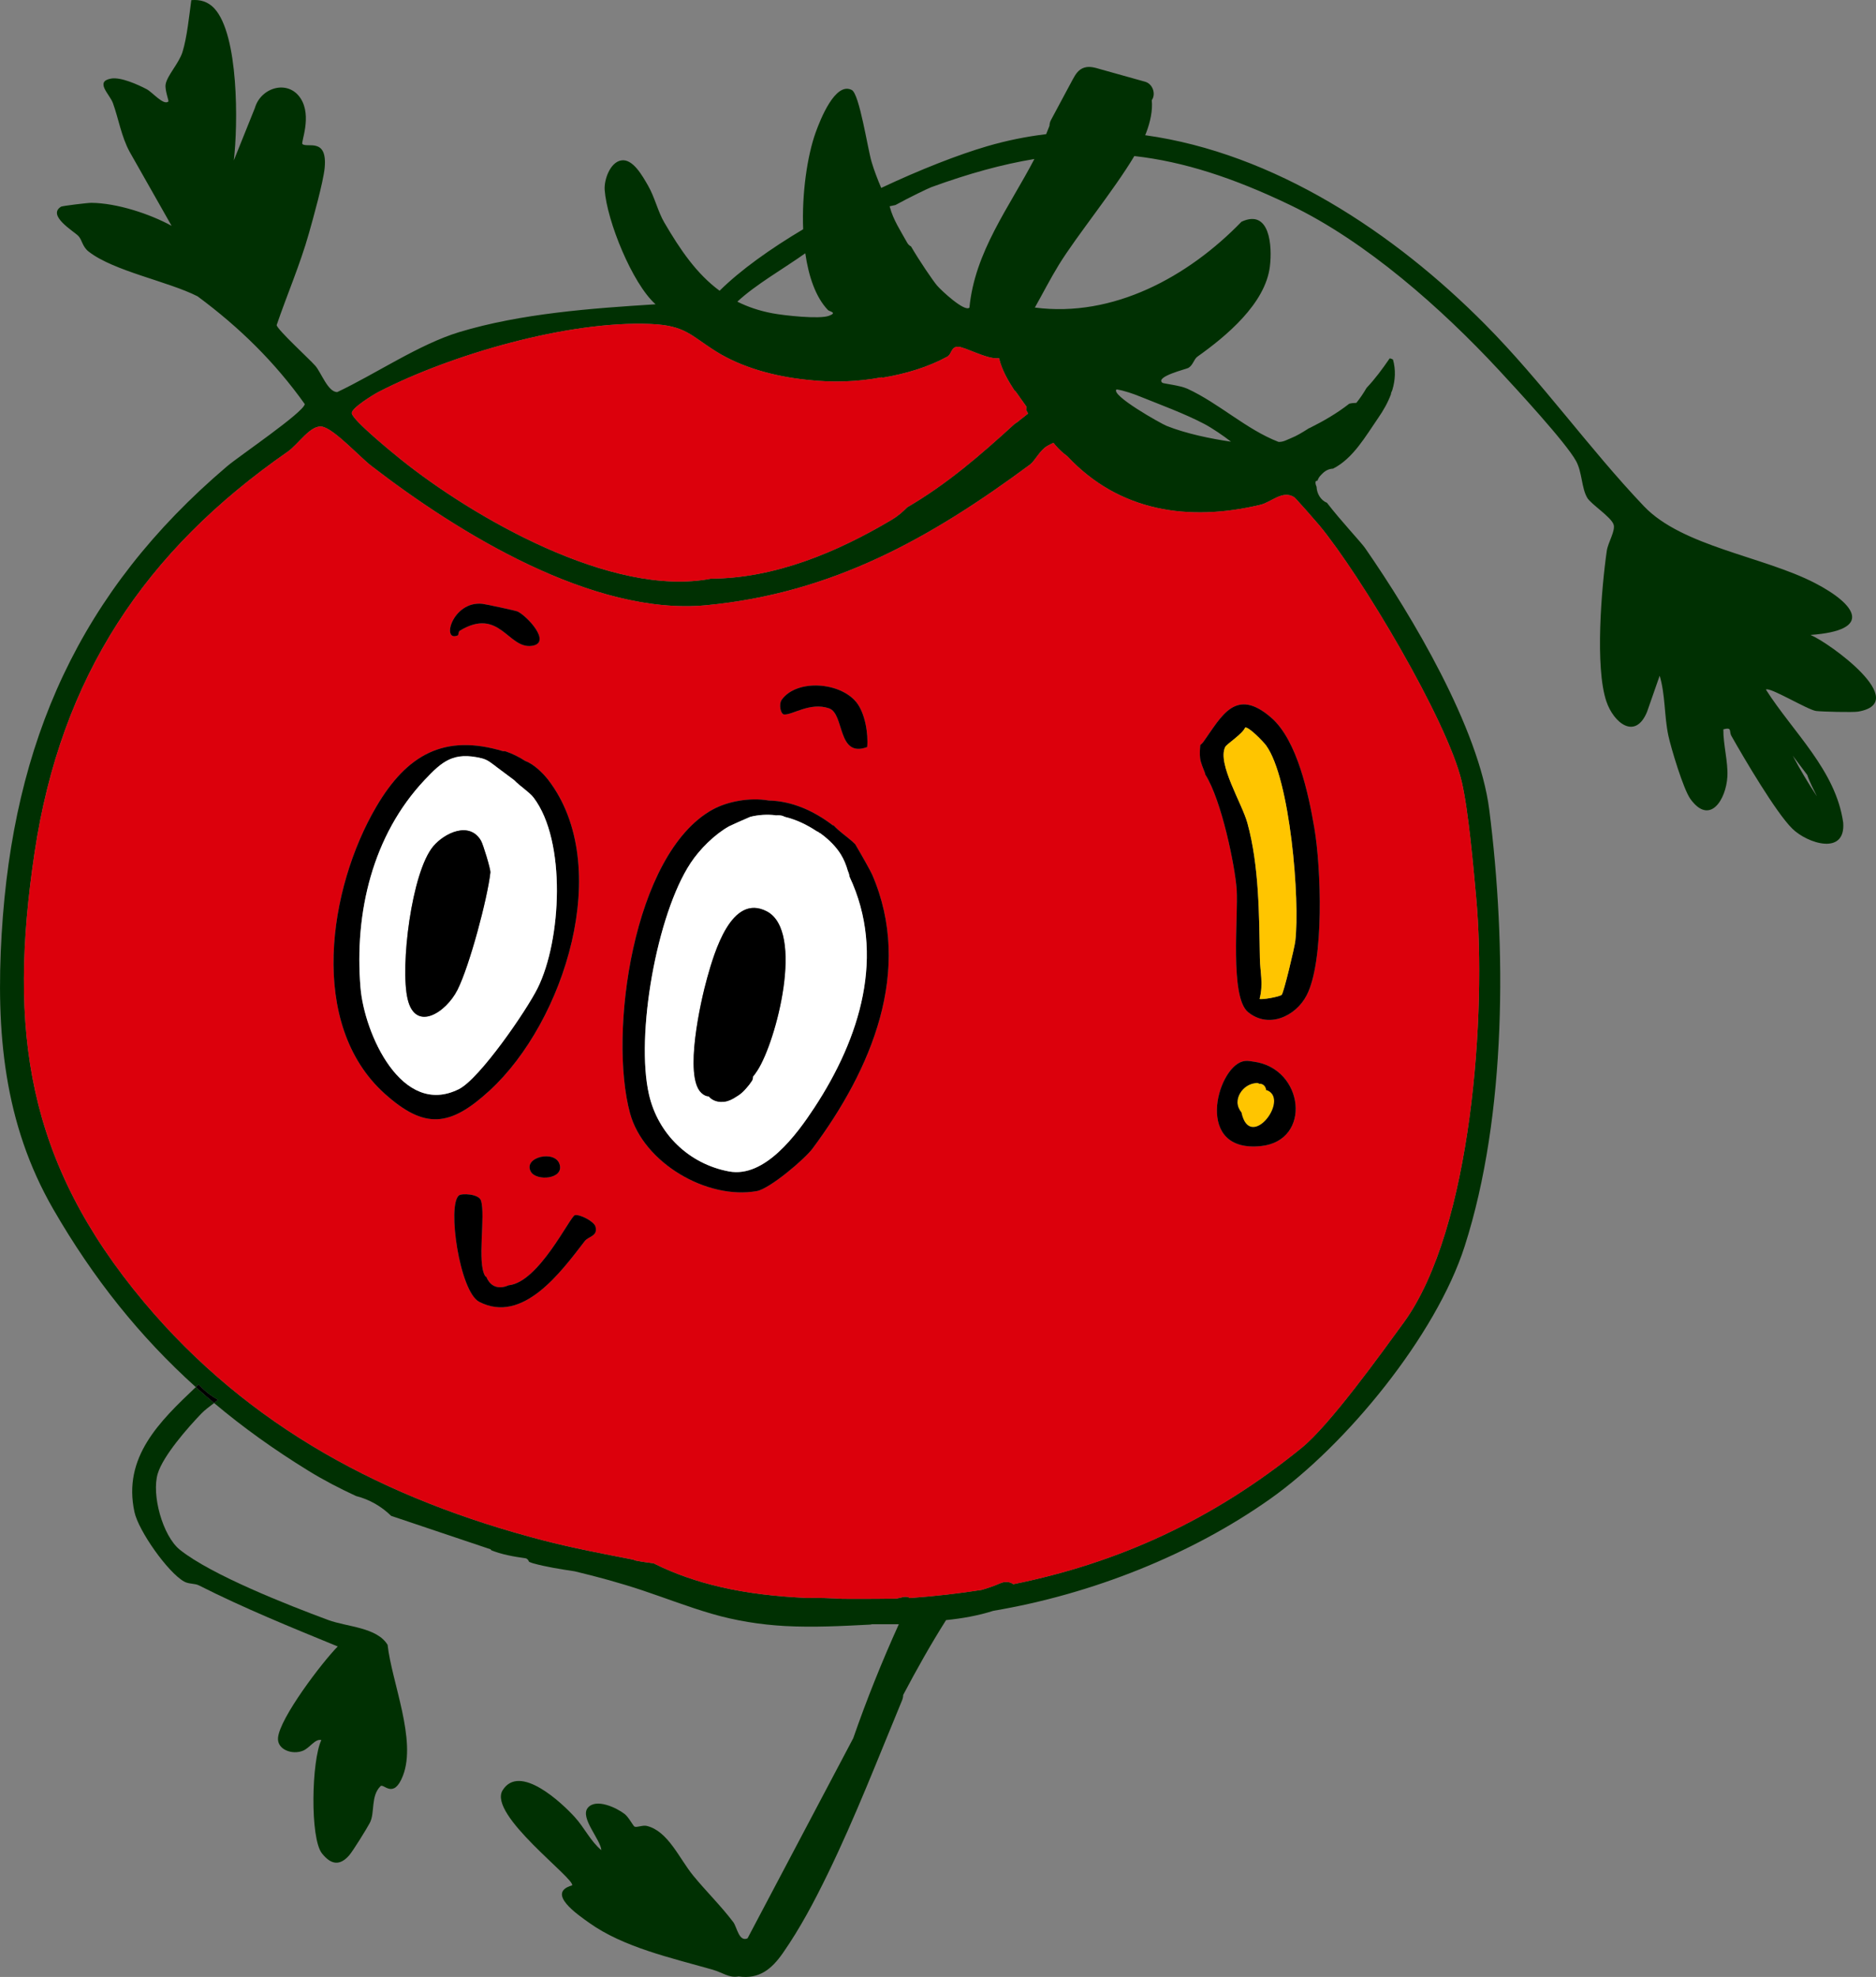 <?xml version="1.0" encoding="UTF-8"?>
<svg id="Layer_2" data-name="Layer 2" xmlns="http://www.w3.org/2000/svg" viewBox="0 0 395.1 416.27">
  <rect x="0" y="0" width="395.1" height="416.27" fill="#808080" stroke="none"/>
  <defs>
    <style>
      .cls-1 {
        fill: #fff;
      }

      .cls-2 {
        fill: #dc000c;
      }

      .cls-3 {
        fill: #003002;
      }

      .cls-4 {
        fill: #ffc500;
      }
    </style>
  </defs>
  <g id="v1">
    <g>
      <path class="cls-3" d="M381.3,133.69c3.9,1.6,21.38,14.22,10.02,16.15-1.09.18-7.66.02-8.86-.14-1.77-.24-9.89-5.19-10.54-4.49,5.77,9.05,14.7,16.97,16.27,27.99.55,7.03-7.56,4.39-10.71,1.29-3.43-3.35-10.22-14.91-12.84-19.55-.54-.95.24-1.89-1.69-1.37-.04,3.16,1.02,6.89.85,9.95-.27,4.81-3.68,10.39-7.79,4.71-1.48-2.06-4.06-10.65-4.65-13.38-.87-4.12-.61-8.52-1.82-12.57l-2.66,7.61c-2.48,6.02-7.05,2.3-8.57-2.22-2.42-7.17-1.04-23.82.09-31.67.25-1.77,1.89-4.28,1.43-5.58-.57-1.6-4.71-4.23-5.53-5.58-1.24-2.08-1.07-5.41-2.37-7.77-2.12-3.87-12.65-15.26-16.22-19.11-12.09-13.02-28-27.13-44.04-34.81-11.88-5.7-22.35-9.12-32.77-10.29-4.37,7.32-12.09,16.72-15.88,22.87-1.79,2.91-3.39,6.05-5.07,9.03,16.53,2.16,32.3-6.49,43.52-18.07,5.98-2.78,6.5,5.1,5.98,9.4-.95,7.88-9.26,14.74-15.24,18.99-.8.57-.9,1.76-1.93,2.39-.39.24-7.05,1.83-5.48,3.13.21.18,3.7.53,5.29,1.26,6.67,3.08,12.4,8.57,19.16,11.18,1.01.07,1.8-.45,2.69-.8,1.09-.43,2.38-1.19,3.72-2.06.07-.03.14-.04.21-.08,2.93-1.46,5.73-3.09,8.29-5.09.45-.12.97-.17,1.5-.18.8-.99,1.51-2.05,2.15-3.15,1.81-1.92,3.37-4.03,4.86-6.21.07,0,.14,0,.21.03.17.05.33.12.49.2.62,2.2.49,4.34-.14,6.44-.08.2-.16.4-.25.6-.01.08-.02.17-.03.26-.63,1.72-1.58,3.41-2.72,5.05-2.59,3.74-5.25,8.5-9.48,10.63-.75.03-1.52.32-2.21,1.01l-.34.34c-.35.35-.58.75-.73,1.18-.16.02-.28.04-.3.06-.2.23-.14.66.11,1.23.05,1.44.9,2.86,2.19,3.37,2.8,3.66,7.16,8.29,8.02,9.52,9.91,14.28,23.98,37.94,26.16,55.09,3.64,28.61,3.72,64.18-5.17,91.91-6.04,18.86-25.06,42-41.05,53.28-16.49,11.64-37.38,19.99-58.21,23.5-3.24,1.03-6.58,1.62-9.97,1.96-3.24,5.12-6.2,10.4-9.03,15.76,0,.34-.07.72-.23,1.12-5.06,12.21-9.85,24.6-15.63,36.49-2.79,5.74-5.81,11.47-9.46,16.71-2.41,3.46-5.04,5.57-9.33,4.95-2.07.37-3.29-.81-5.64-1.47-8.47-2.41-18.58-4.65-25.8-9.79-2.45-1.74-9.2-6.33-3.64-7.91.73-1.35-17.82-14.93-14.63-20.03,3.58-5.73,12.47,2.65,15.21,5.67,2.01,2.2,3.3,5.06,5.58,6.94-.14-2.21-4.54-6.82-2.87-8.89,1.7-2.12,6.07-.05,7.78,1.28.88.69,1.8,2.53,2.09,2.66.52.22,1.7-.37,2.59-.15,4.49,1.11,6.8,6.85,9.76,10.46,2.7,3.3,5.86,6.38,8.44,9.8.77,1.03,1.19,4.22,3,3.41l22.26-42.14c2.83-8.14,6.04-16.14,9.6-24h-5.65c-.15.04-.3.07-.46.08-5.93.31-11.87.61-17.81.3-5.24-.29-10.42-1.11-15.46-2.58-4.93-1.43-9.71-3.29-14.58-4.92-4.7-1.57-9.48-2.87-14.29-4.02-3.03-.46-6.09-.94-8.78-1.69-.29-.08-.57-.2-.85-.32-.13-.37-.39-.7-.8-.75-1.24-.17-2.48-.37-3.71-.64-.62-.14-1.23-.29-1.83-.47-.3-.09-.59-.19-.88-.29-.15-.05-.3-.11-.44-.16l-.21-.09s-.02,0-.04-.02c-.02,0-.05-.01-.06-.01-.04-.06-.07-.12-.1-.19l-20.97-7.05c-2.03-1.99-4.55-3.45-7.4-4.18-3.43-1.59-6.84-3.35-10.03-5.32-7.17-4.41-13.77-9.13-19.86-14.26.29-.22.57-.44.84-.68-.6-.33-1.18-.69-1.74-1.1-.87-.65-1.65-1.36-2.36-2.13-.2.19-.39.37-.59.56-11.76-10.59-21.58-22.85-30.01-37.45C.76,236.48-.87,217.17.35,196.65c2.41-40.45,16.41-72.1,47.5-98.49,2.49-2.12,16.08-11.31,16.34-13.07-6.32-8.88-13.8-16.19-22.57-22.69-6.17-3.15-17.67-5.3-22.94-9.42-1.39-1.09-1.34-2.44-2.2-3.32-.97-.99-6.61-4.28-3.63-6.14.27-.17,5.62-.82,6.4-.81,5.32.05,12.21,2.28,16.89,4.84l-8.84-15.59c-1.75-3.22-2.32-6.94-3.52-10.26-.67-1.86-3.91-4.55-.35-5.16,2.02-.34,5.56,1.25,7.44,2.23,1.26.66,3.56,3.49,4.59,2.61.15-.13-.77-2.39-.58-3.6.29-1.85,2.82-4.45,3.56-6.85.96-3.12,1.4-7.59,1.85-10.9,1.88-.17,3.52.32,4.83,1.72,5.18,5.53,5.02,24.56,4.12,32.03l4.44-11.04c1.26-4.37,7.02-6.06,9.64-2.01,2.44,3.78,0,9.27.37,9.6.99.89,5.28-1.46,4.69,4.98-.28,2.99-2.43,10.67-3.35,13.92-1.82,6.44-4.6,12.89-6.77,19.23.17.98,6.86,7.1,8.15,8.56,1.22,1.39,2.67,5.59,4.63,5.53,8.01-3.78,17.28-10.09,25.7-12.63,13-3.93,27.87-5,41.33-5.85-4.94-4.38-10.25-17.62-10.72-24.07-.16-2.11,1.13-5.86,3.52-6.23,2.43-.38,4.45,3.29,5.64,5.36,1.37,2.39,2.06,5.43,3.36,7.66,3.41,5.85,6.87,10.89,11.68,14.43,4.44-4.39,10.69-8.83,17.6-12.95-.3-7.53.87-15.46,2.63-20.37.98-2.71,4.13-10.75,7.61-8.95,1.62.84,3.34,12.35,4.17,15.13.55,1.85,1.26,3.68,2.03,5.49,8.26-3.89,16.25-7,22.28-8.77,4.16-1.22,8.32-2.05,12.46-2.55.24-.59.48-1.18.7-1.77.01-.41.1-.82.31-1.2l3.09-5.77c.5-.93,1.01-1.87,1.51-2.81.57-1.06,1.22-2.11,2.45-2.47,1.18-.35,2.32.05,3.45.37,1.03.29,2.07.58,3.11.87,2.07.58,4.15,1.16,6.22,1.74,1.63.46,2.32,2.6,1.4,3.89.22,2.14-.32,4.64-1.18,6.86-.06.16-.14.34-.21.51,27.17,3.78,52.43,20.48,71.65,39.89,11.89,11.99,21.82,26.07,33.39,38.23,8.09,8.5,25.2,10.57,36.02,16.18,8.75,4.53,12.37,9.97-.94,10.92ZM382.67,167.69c-.7-1.48-1.53-2.93-2.04-4.5l-3.07-4.08c1.56,2.94,3.26,5.8,5.11,8.58ZM295.64,278.47c14.41-19.8,17.43-65.59,15.26-89.4-.6-6.59-1.64-18.45-3.05-24.49-3.03-12.92-21.28-43.47-30.02-54-.67-.81-4.95-5.69-5.28-5.9-2.44-1.54-4.75,1.05-7.1,1.61-15.12,3.61-29.78,1.43-40.65-10.21-.28-.21-.57-.43-.84-.66-.76-.64-1.47-1.38-2.1-2.18-.34.16-.77.37-1.3.67-1.53.86-2.59,3.13-3.63,3.91-20.9,15.47-41.56,27.09-68.18,29.62-23.87,2.26-52.21-15.2-70.53-29.33-2.56-1.98-7.84-7.79-10.36-8.27-2.44-.45-5.02,3.7-7.24,5.25-30.14,20.93-47.79,47.42-53.33,84.4-5.62,37.49-1.7,65.13,23,94.63,22.18,26.49,50.99,41.6,84.07,50.21,6.24,1.62,12.69,2.84,19.07,4.08.11.07.23.13.36.16,1.28.26,2.58.44,3.87.6.08.03.15.07.23.11.03.01.06.01.09.02.01.02.02.03.04.05,4.31,2.13,8.88,3.67,13.57,4.77,6,1.41,12.12,2.05,18.27,2.34,2.49-.06,5.08.06,7.65.19,1.49.01,2.97.02,4.45.01,2.28-.01,4.57-.02,6.85-.06.46-.1.91-.2,1.36-.31.58-.15,1.08-.05,1.48.19,5.14-.38,10.17-.93,15.08-1.71,1.33-.38,2.63-.83,3.89-1.38.95-.42,2-.42,2.79.18,22.12-4.48,42.07-13.54,60.75-28.73,5.91-4.81,16.57-19.63,21.48-26.37ZM259.26,93c-1.44-1.14-4.02-2.89-5.58-3.71-4.24-2.23-9.27-4.05-13.51-5.77-1.53-.62-3.39-1.27-5.01-1.53-1.41,1.16,9.36,7.22,10.55,7.69,4.07,1.62,9.25,2.7,13.55,3.32ZM216.52,87.08c-.13-.27-.28-.54-.42-.8.05-.22.07-.43.08-.65l-2.34-3.29c-.06-.02-.11-.06-.17-.08-1.35-2.11-2.64-4.25-3.27-6.84-2.34.38-7.25-2.44-8.68-2.41-1.45.03-1.28,1.58-2.2,2.08-3.93,2.15-8.64,3.61-13.64,4.44-.06-.03-.12-.05-.18-.08-5.13.97-10.38,1.13-15.59.54-7.18-.72-14.02-2.69-19.26-5.96-5.41-3.38-6.47-5.5-13.83-5.81-17.3-.74-42.04,6.43-57.29,14.3-1.14.59-5.85,3.48-5.64,4.53.29,1.52,8.54,8.25,10.32,9.68,14.99,12.03,44.45,29.2,65.33,25.11,13.48-.07,26.55-5.57,37.98-12.35,1.24-.73,2.35-1.65,3.35-2.68,8.37-4.88,15.38-10.95,22.59-17.53.15-.11.3-.2.45-.31.24-.14.47-.32.7-.55.57-.44,1.15-.87,1.71-1.34ZM204.17,64.77c1.14-11.79,8.38-21.12,13.68-31.29-6.8,1.12-13.91,3.09-21.68,5.92-.64.23-4.57,2.12-7.58,3.77-.41.08-.83.17-1.24.27l.06.15c.7,2.7,2.33,5.13,3.67,7.55.18.32.46.58.79.75,1.76,3.04,4.64,7.24,5.46,8.21.93,1.1,5.87,5.67,6.84,4.67ZM174.57,66.5c1.89-.69.09-.92-.18-1.2-2.58-2.68-4.08-7.04-4.79-11.97-4.55,3.24-10.49,6.61-14.31,10.19,2.18,1.09,4.62,1.93,7.4,2.45,2.43.46,9.85,1.28,11.88.53Z"/>
      <path class="cls-2" d="M310.9,189.07c2.17,23.81-.85,69.6-15.26,89.4-4.91,6.74-15.57,21.56-21.48,26.37-18.68,15.19-38.63,24.25-60.75,28.73-.79-.6-1.84-.6-2.79-.18-1.26.55-2.56,1-3.89,1.38-4.91.78-9.94,1.33-15.08,1.71-.4-.24-.9-.34-1.48-.19-.45.11-.9.21-1.36.31-2.28.04-4.57.05-6.85.06-1.48.01-2.96,0-4.45-.01-2.57-.13-5.16-.25-7.65-.19-6.15-.29-12.27-.93-18.27-2.34-4.69-1.1-9.26-2.64-13.57-4.77-.02-.02-.03-.03-.04-.05-.03-.01-.06-.01-.09-.02-.08-.04-.15-.08-.23-.11-1.29-.16-2.59-.34-3.87-.6-.13-.03-.25-.09-.36-.16-6.38-1.24-12.83-2.46-19.07-4.08-33.08-8.61-61.89-23.72-84.07-50.21C5.59,244.62,1.67,216.98,7.29,179.49c5.54-36.98,23.19-63.47,53.33-84.4,2.22-1.55,4.8-5.7,7.24-5.25,2.52.48,7.8,6.29,10.36,8.27,18.32,14.13,46.66,31.59,70.53,29.33,26.62-2.53,47.28-14.15,68.18-29.62,1.04-.78,2.1-3.05,3.63-3.91.53-.3.96-.51,1.3-.67.63.8,1.34,1.54,2.1,2.18.27.23.56.45.84.66,10.87,11.64,25.53,13.82,40.65,10.21,2.35-.56,4.66-3.15,7.1-1.61.33.21,4.61,5.09,5.28,5.9,8.74,10.53,26.99,41.08,30.02,54,1.41,6.04,2.45,17.9,3.05,24.49ZM275.19,209.57c3.74-7.24,3.04-26.94,1.62-35.22-1.21-7.06-3.58-18.48-9.11-23.26-7.47-6.45-10.38-.34-14.23,5.08-.19.27-.43.5-.68.7-.08.92-.15,1.84-.04,2.75.12,1.01.67,2.18,1.05,3.22.03.07.02.15.03.23,3.43,5.34,6.28,19.3,6.62,24.19.38,5.57-1.52,22.61,2.39,25.84,4.32,3.56,10.06.9,12.35-3.53ZM265.62,241.31c10.74-1.16,9.02-16.35-1.56-17.76-.87-.12-1.5-.29-2.42-.03-5.41,1.57-10.17,19.31,3.98,17.79ZM171.14,241.82c12.33-16.57,21.28-37.45,12.54-57.67-.29-.67-2.03-3.79-3.57-6.4-.19-.18-.39-.37-.58-.55-1.33-1.17-2.8-2.13-3.99-3.43l-.12.03c-3.97-3.04-8.6-5.14-13.52-5.24-4.03-.71-8.76.21-11.86,1.93-16.77,9.31-21.92,47.23-17.34,63.95,2.83,10.36,16.15,18.24,26.71,16.35,2.67-.48,10.04-6.68,11.73-8.97ZM182.64,157.3c.25-2.85-.46-7.16-2.28-9.43-3.43-4.25-12.47-4.93-15.69-.58-.73.98-.26,3.1.46,3.15,1.76.14,5.49-2.67,9.48-1.29,3.29,1.13,1.68,10.52,8.03,8.15ZM123.14,261.34c.8-1.04,2.82-1.02,2.28-3.05-.3-1.13-3.36-2.66-4.34-2.43-1,.24-7.63,14.21-13.97,14.77-.3.13-.6.24-.9.31-.8.19-1.67.14-2.38-.3-.68-.42-1.11-1.06-1.4-1.77-.13-.07-.21-.12-.23-.15-1.81-2.8.12-12.8-.91-15.95-.46-1.39-4.05-1.55-4.65-1.05-2.49,2.09.17,20.27,4.28,22.39,9.2,4.76,17.25-6.32,22.22-12.77ZM111.81,246.73c1.16,2.02,7,1.58,6.05-1.56-.94-3.14-7.81-1.52-6.05,1.56ZM103.12,229.62c15.74-14.43,26.25-47.29,12.34-65.41-.95-1.23-2.96-3.31-4.83-3.97-1.27-.83-2.63-1.51-4.08-2.01-.19-.07-.39-.08-.59-.05-12.31-3.7-20.23.62-26.74,11.73-10.02,17.1-14.47,45.78,1.83,60.4,8.48,7.6,13.78,6.91,22.07-.69ZM112.04,135.99c4.28-.63-1.09-6.36-3.09-7.26-.35-.15-6.71-1.53-7.38-1.59-6.33-.64-8.7,8.24-5.11,6.63.09-.04.08-.78.37-.96,8.39-5.09,10.17,3.92,15.21,3.18Z"/>
      <path d="M276.81,174.35c1.42,8.28,2.12,27.98-1.62,35.22-2.29,4.43-8.03,7.09-12.35,3.53-3.91-3.23-2.01-20.27-2.39-25.84-.34-4.89-3.19-18.85-6.62-24.19-.01-.08,0-.16-.03-.23-.38-1.04-.93-2.21-1.05-3.22-.11-.91-.04-1.83.04-2.75.25-.2.49-.43.68-.7,3.85-5.42,6.76-11.53,14.23-5.08,5.53,4.78,7.9,16.2,9.11,23.26ZM272.79,198.22c1.04-8.67-1.08-34.31-6.14-41.26-.57-.78-3.62-3.95-4.41-3.77-.52,1.33-3.9,3.48-4.2,4.09-1.72,3.49,3.53,11.85,4.67,16.01,2.48,9.01,2.47,19.38,2.63,28.5.04,2.78.77,5.41-.06,8.53.24.25,4.16-.41,4.65-.85.43-.38,2.71-9.98,2.86-11.25Z"/>
      <path class="cls-4" d="M266.65,156.96c5.06,6.95,7.18,32.59,6.14,41.26-.15,1.27-2.43,10.87-2.86,11.25-.49.44-4.41,1.1-4.65.85.83-3.12.1-5.75.06-8.53-.16-9.12-.15-19.49-2.63-28.5-1.14-4.16-6.39-12.52-4.67-16.01.3-.61,3.68-2.76,4.2-4.09.79-.18,3.84,2.99,4.41,3.77Z"/>
      <path class="cls-4" d="M266.99,229.61c4.58,2.12-3.79,12.9-5.54,4.63-.49-.6-.8-1.29-.83-2.08-.02-.69.2-1.4.55-1.98.73-1.23,2.02-2.07,3.45-2.15.24-.02.45.05.63.17.6-.08,1.12.35,1.32.89.05.14.07.29.1.44.09,0,.19.02.32.08Z"/>
      <path d="M264.06,223.55c10.58,1.41,12.3,16.6,1.56,17.76-14.15,1.52-9.39-16.22-3.98-17.79.92-.26,1.55-.09,2.42.03ZM261.45,234.24c1.75,8.27,10.12-2.51,5.54-4.63-.13-.06-.23-.08-.32-.08-.03-.15-.05-.3-.1-.44-.2-.54-.72-.97-1.32-.89-.18-.12-.39-.19-.63-.17-1.43.08-2.72.92-3.45,2.15-.35.58-.57,1.29-.55,1.98.03.79.34,1.48.83,2.08Z"/>
      <path class="cls-2" d="M216.1,86.28c.14.26.29.53.42.8-.56.47-1.14.9-1.71,1.34-.23.23-.46.41-.7.55-.15.11-.3.2-.45.31-7.21,6.58-14.22,12.65-22.59,17.53-1,1.03-2.11,1.95-3.35,2.68-11.43,6.78-24.5,12.28-37.98,12.35-20.88,4.09-50.34-13.08-65.33-25.11-1.78-1.43-10.03-8.16-10.32-9.68-.21-1.05,4.5-3.94,5.64-4.53,15.25-7.87,39.99-15.04,57.29-14.3,7.36.31,8.42,2.43,13.83,5.81,5.24,3.27,12.08,5.24,19.26,5.96,5.21.59,10.46.43,15.59-.54.06.03.12.05.18.08,5-.83,9.71-2.29,13.64-4.44.92-.5.75-2.05,2.2-2.08,1.43-.03,6.34,2.79,8.68,2.41.63,2.59,1.92,4.73,3.27,6.84.06.02.11.06.17.08l2.34,3.29c-.01.22-.03.43-.08.65Z"/>
      <path d="M183.68,184.15c8.74,20.22-.21,41.1-12.54,57.67-1.69,2.29-9.06,8.49-11.73,8.97-10.56,1.89-23.88-5.99-26.71-16.35-4.58-16.72.57-54.64,17.34-63.95,3.1-1.72,7.83-2.64,11.86-1.93,4.92.1,9.55,2.2,13.52,5.24l.12-.03c1.19,1.3,2.66,2.26,3.99,3.43.19.18.39.37.58.55,1.54,2.61,3.28,5.73,3.57,6.4ZM171.49,233.26c9.7-14.75,15.1-32.26,7.45-48.61-.07-.44-.19-.86-.37-1.25-.35-1.24-.83-2.44-1.5-3.52-1.03-1.65-2.51-3.1-4.07-4.25-.09-.06-.17-.13-.25-.19-.06-.04-.13-.05-.19-.08,0,0-.01,0-.01-.01-.17-.17-.36-.27-.54-.32-2.09-1.39-4.34-2.46-6.71-3.03-.13-.07-.28-.14-.45-.2-.2-.08-.44-.09-.66-.12-.23-.02-.46,0-.7,0-.04-.01-.09,0-.14.01-.02-.01-.05-.03-.07-.04-1.71-.19-3.47-.1-5.26.34-1.83.78-4.14,1.81-4.48,2-3.06,1.72-6.17,4.81-8.1,7.74-7.14,10.81-11.62,36.25-8.76,48.73,1.9,8.31,8.42,14.63,16.86,16.2,7.56,1.41,14.32-7.87,17.95-13.4Z"/>
      <path d="M180.36,147.87c1.82,2.27,2.53,6.58,2.28,9.43-6.35,2.37-4.74-7.02-8.03-8.15-3.99-1.38-7.72,1.43-9.48,1.29-.72-.05-1.19-2.17-.46-3.15,3.22-4.35,12.26-3.67,15.69.58Z"/>
      <path class="cls-1" d="M178.94,184.65c7.65,16.35,2.25,33.86-7.45,48.61-3.63,5.53-10.39,14.81-17.95,13.4-8.44-1.57-14.96-7.89-16.86-16.2-2.86-12.48,1.62-37.92,8.76-48.73,1.93-2.93,5.04-6.02,8.1-7.74.34-.19,2.65-1.22,4.48-2,1.79-.44,3.55-.53,5.26-.34.02.01.05.03.07.04.05-.01.1-.02.14-.01.24,0,.47-.02.7,0,.22.03.46.04.66.12.17.06.32.13.45.2,2.37.57,4.62,1.64,6.71,3.03.18.05.37.15.54.32,0,.01.01.01.01.01.06.03.13.04.19.08.08.06.16.13.25.19,1.56,1.15,3.04,2.6,4.07,4.25.67,1.08,1.15,2.28,1.5,3.52.18.39.3.81.37,1.25ZM159.51,225.41c3.97-6.08,10.03-29.35,1.97-33.52-7.46-3.85-11.05,8.71-12.54,14-1.37,4.87-4.93,20.73-1.24,24.22.57.53,1.08.73,1.57.74.82.99,2.18,1.32,3.45,1.1.83-.14,1.6-.54,2.31-1.01.83-.46,1.53-1.1,2.15-1.83.44-.48.83-1,1.18-1.54.16-.25.22-.55.2-.85.3-.36.61-.78.95-1.31Z"/>
      <path d="M161.48,191.89c8.06,4.17,2,27.44-1.97,33.52-.34.53-.65.95-.95,1.31.02.3-.04.6-.2.85-.35.54-.74,1.06-1.18,1.54-.62.73-1.32,1.37-2.15,1.83-.71.47-1.48.87-2.31,1.01-1.27.22-2.63-.11-3.45-1.1-.49-.01-1-.21-1.57-.74-3.69-3.49-.13-19.35,1.24-24.22,1.49-5.29,5.08-17.85,12.54-14Z"/>
      <path d="M125.42,258.29c.54,2.03-1.48,2.01-2.28,3.05-4.97,6.45-13.02,17.53-22.22,12.77-4.11-2.12-6.77-20.3-4.28-22.39.6-.5,4.19-.34,4.65,1.05,1.03,3.15-.9,13.15.91,15.95.02.03.1.08.23.15.29.71.72,1.35,1.4,1.77.71.44,1.58.49,2.38.3.3-.07.6-.18.9-.31,6.34-.56,12.97-14.53,13.97-14.77.98-.23,4.04,1.3,4.34,2.43Z"/>
      <path d="M117.86,245.17c.95,3.14-4.89,3.58-6.05,1.56-1.76-3.08,5.11-4.7,6.05-1.56Z"/>
      <path d="M115.46,164.21c13.91,18.12,3.4,50.98-12.34,65.41-8.29,7.6-13.59,8.29-22.07.69-16.3-14.62-11.85-43.3-1.83-60.4,6.51-11.11,14.43-15.43,26.74-11.73.2-.03.4-.02.59.05,1.45.5,2.81,1.18,4.08,2.01,1.87.66,3.88,2.74,4.83,3.97ZM113.23,208.06c5.01-10.07,6.09-30.93-.83-40.09-.88-1.16-2.87-2.41-4.11-3.7-1.27-.95-2.53-1.9-3.8-2.84-.01-.01-.02-.03-.03-.04-.88-.6-1.63-1.39-3.03-1.73-5.91-1.42-8.28.61-12.03,4.6-10.96,11.66-14.77,27.94-13.48,43.64.79,9.74,8.71,27.45,20.73,21.42,4.39-2.2,14.25-16.56,16.58-21.26Z"/>
      <path class="cls-1" d="M112.4,167.97c6.92,9.16,5.84,30.02.83,40.09-2.33,4.7-12.19,19.06-16.58,21.26-12.02,6.03-19.94-11.68-20.73-21.42-1.29-15.7,2.52-31.98,13.48-43.64,3.75-3.99,6.12-6.02,12.03-4.6,1.4.34,2.15,1.13,3.03,1.73.01.01.02.03.03.04,1.27.94,2.53,1.89,3.8,2.84,1.24,1.29,3.23,2.54,4.11,3.7ZM103.28,183.71c.07-.67-1.53-5.94-1.98-6.7-2.43-4.15-7.67-1.62-10.03,1.16-4.62,5.46-7.02,25.43-5.42,32.2,1.65,7.01,8.11,2.83,10.51-1.97,2.53-5.03,6.31-19.21,6.92-24.69Z"/>
      <path d="M108.95,128.73c2,.9,7.37,6.63,3.09,7.26-5.04.74-6.82-8.27-15.21-3.18-.29.18-.28.92-.37.96-3.59,1.61-1.22-7.27,5.11-6.63.67.06,7.03,1.44,7.38,1.59Z"/>
      <path d="M101.3,177.01c.45.76,2.05,6.03,1.98,6.7-.61,5.48-4.39,19.66-6.92,24.69-2.4,4.8-8.86,8.98-10.51,1.97-1.6-6.77.8-26.74,5.42-32.2,2.36-2.78,7.6-5.31,10.03-1.16Z"/>
      <path class="cls-3" d="M81.63,346.34c.88,7.87,6.17,20.04,3.22,27.58-1.96,5.02-4.05,1.54-4.7,2.17-2.13,2.08-1.14,5.58-2.26,7.73-.63,1.21-3.55,5.91-4.34,6.83-2.04,2.33-3.89,1.93-5.74-.39-2.56-3.23-2.19-19.62-.13-23.87-1.3-.34-2.39,1.61-3.84,2.23-2.27.95-5.5-.22-5.29-2.7.36-4.17,9.29-15.91,12.58-19.24-9.89-4.06-19.71-8.04-29.24-12.86-.87-.44-2.13-.25-3.12-.81-3.44-1.94-9.59-10.67-10.45-14.63-2.51-11.55,5.29-19.08,12.92-26.31,1.26,1.14,2.55,2.26,3.85,3.35-.93.73-1.91,1.41-2.71,2.25-2.85,2.96-8,8.83-9.15,12.59-1.36,4.43,1.01,13.12,4.64,16.05,6.58,5.3,22.84,11.68,31.2,14.78,4.04,1.5,10.28,1.52,12.56,5.25Z"/>
      <path d="M45.93,294.74c-.27.24-.55.46-.84.68-1.3-1.09-2.59-2.21-3.85-3.35.2-.19.39-.37.59-.56.71.77,1.49,1.48,2.36,2.13.56.41,1.14.77,1.74,1.1Z"/>
    </g>
  </g>
</svg>